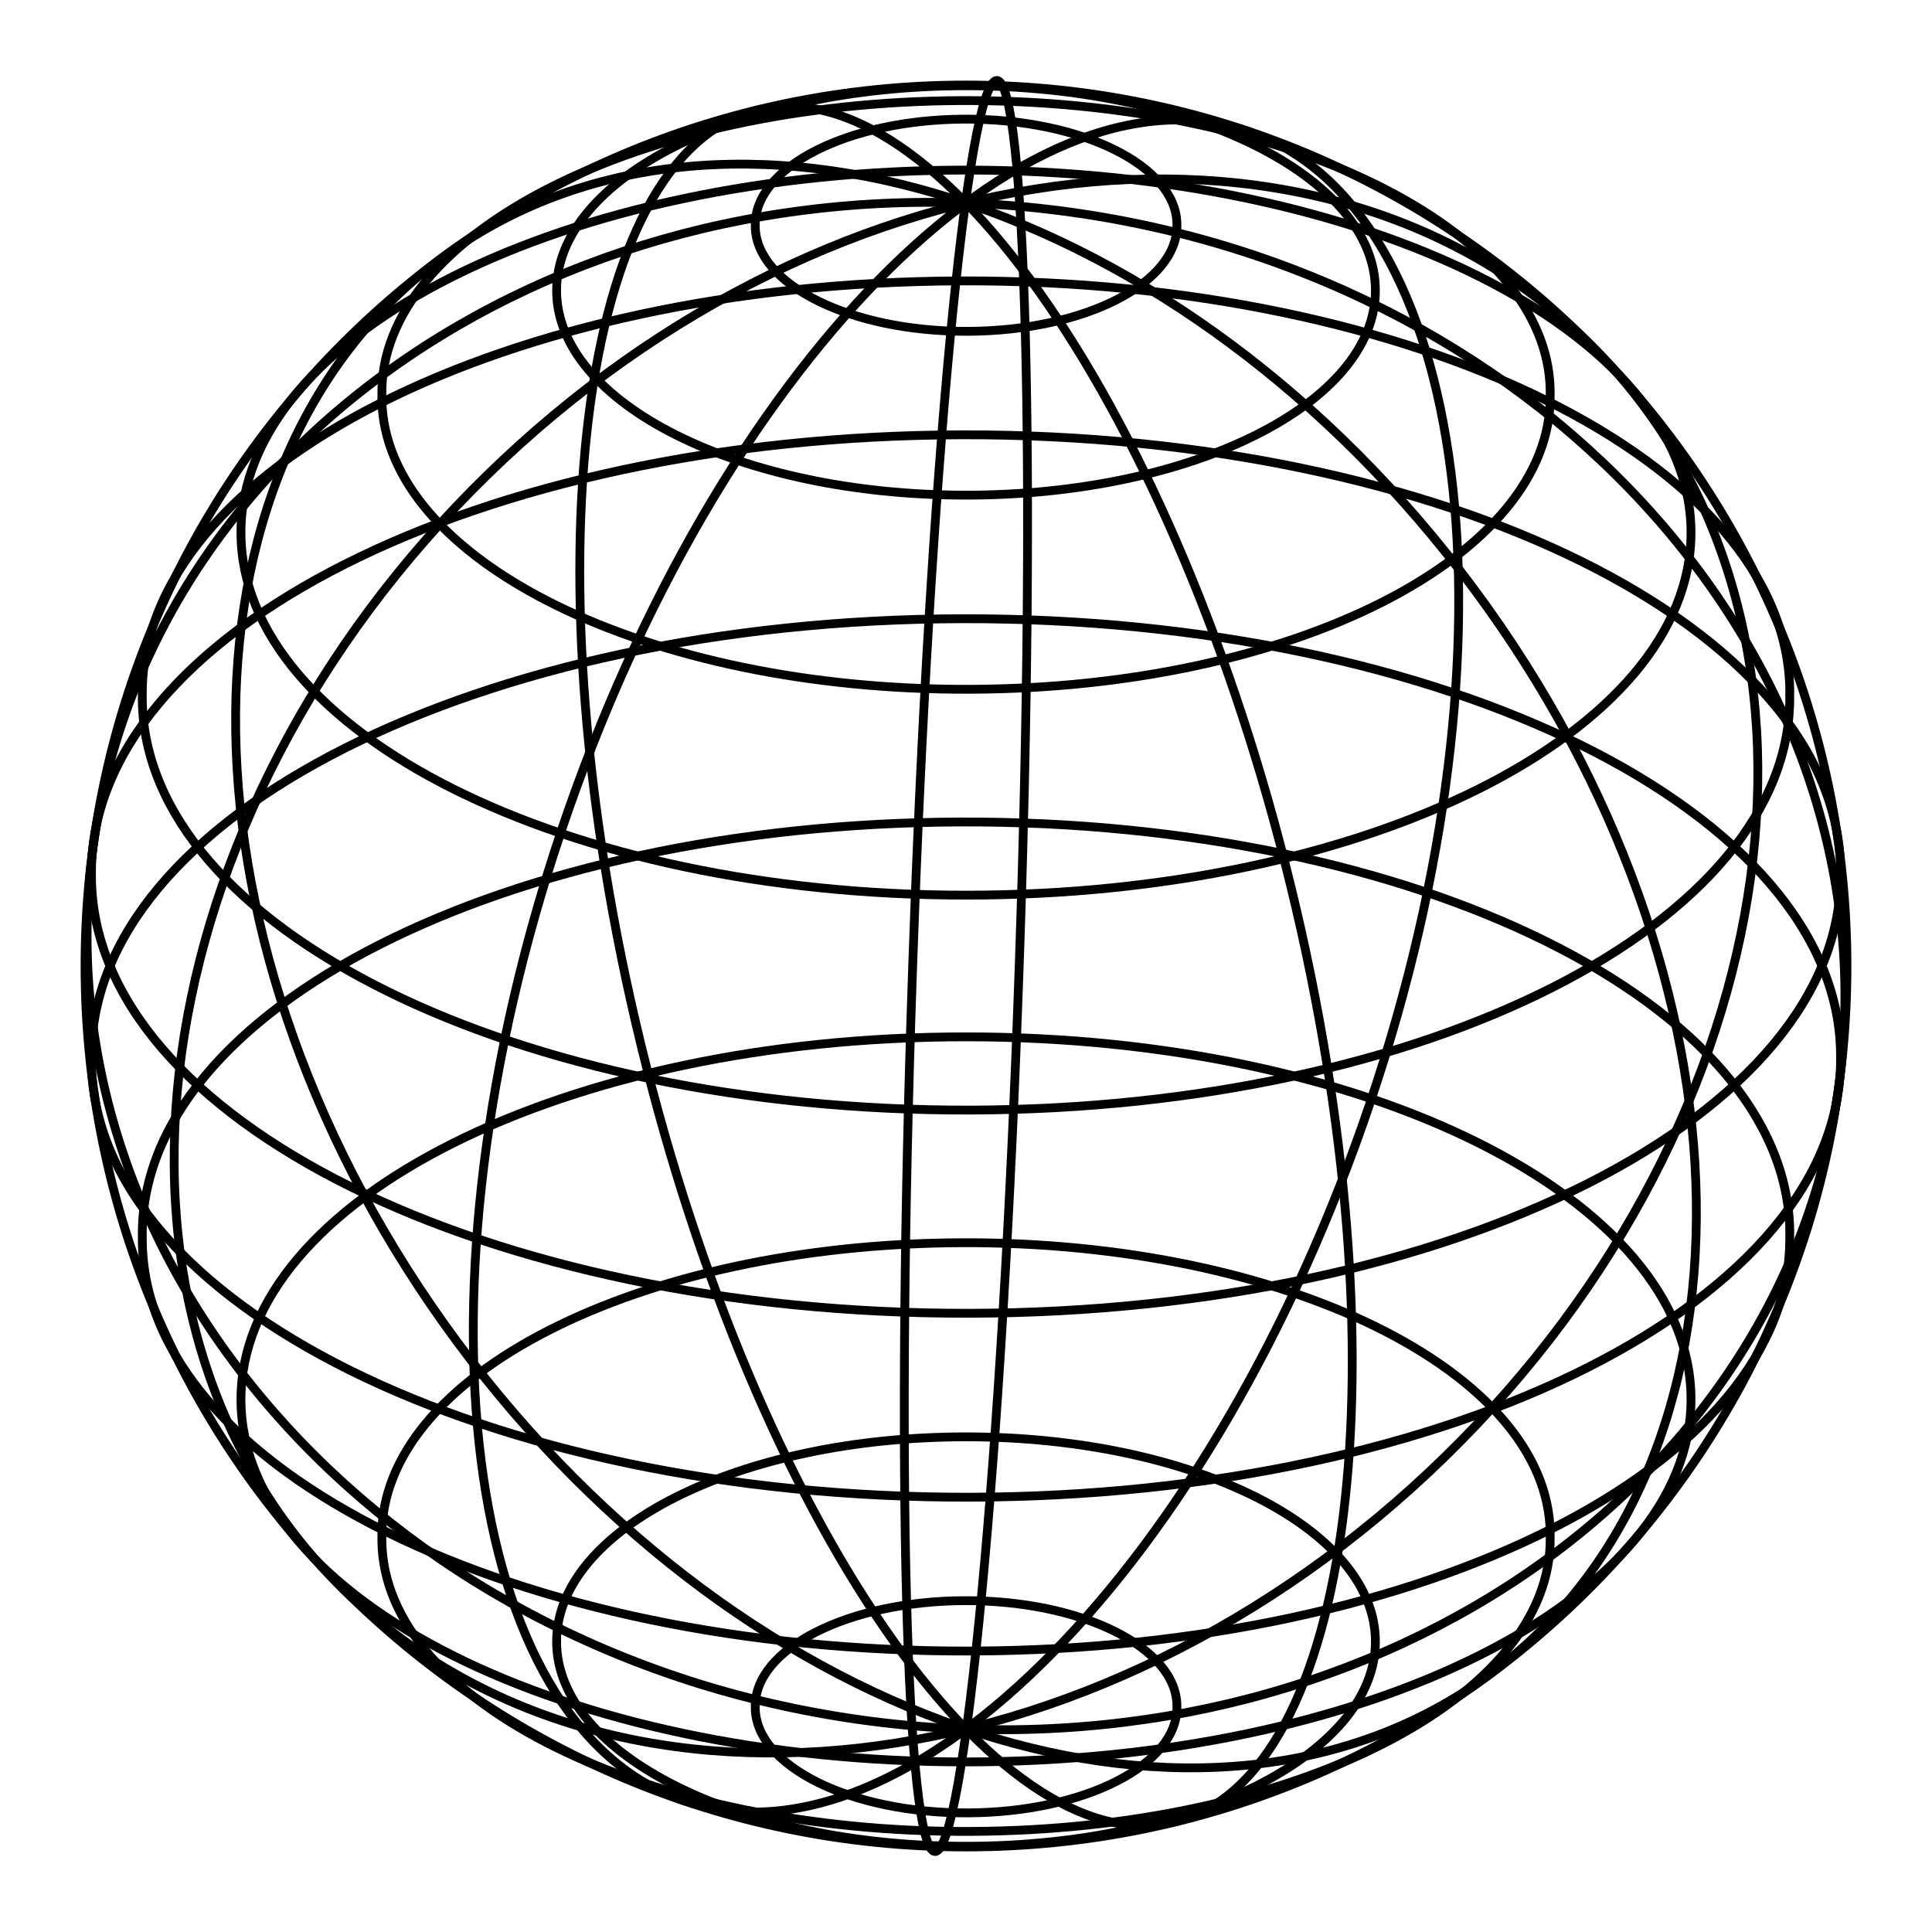 <svg id="Graphic_Elements" data-name="Graphic Elements" xmlns="http://www.w3.org/2000/svg" viewBox="0 0 1200 1200"><g id="layer1"><g id="g2990"><g id="g2992"><path id="path2994" d="M633,601.16c-10.45,302-33.77,547.73-52.08,548.84s-24.67-242.84-14.22-544.85c.07-2.1.15-4.21.22-6.31C577.41,296.83,600.73,51.11,619,50s24.68,242.84,14.22,544.85C633.19,597,633.12,599.06,633,601.16Z" style="fill:none;stroke:#000;stroke-miterlimit:9.913;stroke-width:5.472px"/><path id="path2996" d="M851.1,684.68C754.54,971,563.84,1165.3,425.15,1118.57S252.3,801.81,348.86,515.45l0-.13C445.46,229,636.16,34.7,774.85,81.43S947.7,398.19,851.14,684.55Z" style="fill:none;stroke:#000;stroke-miterlimit:9.913;stroke-width:5.472px"/><path id="path2998" d="M897.41,904.89c-216.33,211-524.85,245.58-689.11,77.19s-122-475.95,94.28-687S827.43,49.52,991.69,217.91,1113.74,693.87,897.41,904.89Z" style="fill:none;stroke:#000;stroke-miterlimit:9.913;stroke-width:5.472px"/><path id="path3000" d="M665.48,131.83c299.29,41.86,512.6,285.41,476.44,544s-308.11,434.24-607.4,392.38S21.91,782.78,58.08,524.22,366.19,90,665.48,131.83Z" style="fill:none;stroke:#000;stroke-miterlimit:9.913;stroke-width:5.472px"/><path id="path3002" d="M915.61,366c180,242.78,184.55,544.34,10.24,673.56S464.34,1076.75,284.37,834,99.82,289.63,274.13,160.42,735.64,123.27,915.61,366Z" style="fill:none;stroke:#000;stroke-miterlimit:9.913;stroke-width:5.472px"/><path id="path3004" d="M801.82,550.78c71.6,293.6,39.28,553.64-72.18,580.82S469.77,942.81,398.18,649.22,358.9,95.58,470.36,68.4,730.23,257.19,801.82,550.78Z" style="fill:none;stroke:#000;stroke-miterlimit:9.913;stroke-width:5.472px"/></g><g id="g3006"><path id="path3008" d="M731,1060.1c.47,36.17-57.78,65.67-130.1,65.91s-131.33-28.9-131.8-65.06v-.85c-.46-36.16,57.79-65.67,130.11-65.9s131.32,28.89,131.79,65.06Q731,1059.68,731,1060.1Z" style="fill:none;stroke:#000;stroke-miterlimit:9.913;stroke-width:5.472px"/><path id="path3010" d="M854.29,1019.6c0,70.22-113.85,127.15-254.29,127.15s-254.29-56.93-254.29-127.15h0c0-70.23,113.85-127.15,254.29-127.15S854.29,949.37,854.29,1019.6Z" style="fill:none;stroke:#000;stroke-miterlimit:9.913;stroke-width:5.472px"/><path id="path3012" d="M962.85,954.7c1.55,100.2-159.63,182-360,182.83s-364.1-79.82-365.66-180q0-1.41,0-2.82c-1.55-100.2,159.63-182.05,360-182.83s364.1,79.82,365.66,180Q962.87,953.29,962.85,954.7Z" style="fill:none;stroke:#000;stroke-miterlimit:9.913;stroke-width:5.472px"/><path id="path3014" d="M1050.32,869.19c0,124.36-201.62,225.17-450.33,225.17S149.66,993.55,149.66,869.19,351.28,644,600,644,1050.32,744.83,1050.32,869.19Z" style="fill:none;stroke:#000;stroke-miterlimit:9.913;stroke-width:5.472px"/><path id="path3016" d="M1111.63,768c1.84,141.28-225.72,256.56-508.27,257.49S90.24,912.67,88.4,771.39c0-1.12,0-2.23,0-3.35C86.55,626.76,314.11,511.48,596.66,510.55s513.12,112.86,515,254.14C1111.64,765.81,1111.64,766.92,1111.63,768Z" style="fill:none;stroke:#000;stroke-miterlimit:9.913;stroke-width:5.472px"/><path id="path3018" d="M1143.19,657.12c1.36,150-240.74,272.15-540.74,272.82S58.17,809.57,56.82,659.57c0-.82,0-1.63,0-2.45C55.47,507.12,297.56,385,597.56,384.3s544.28,120.37,545.63,270.37C1143.2,655.49,1143.2,656.3,1143.19,657.12Z" style="fill:none;stroke:#000;stroke-miterlimit:9.913;stroke-width:5.472px"/><path id="path3020" d="M1143.19,542.88c1.36,150-240.74,272.14-540.74,272.82S58.17,695.33,56.82,545.33c0-.82,0-1.63,0-2.45-1.35-150,240.74-272.15,540.74-272.82s544.28,120.37,545.63,270.37C1143.2,541.25,1143.2,542.06,1143.19,542.88Z" style="fill:none;stroke:#000;stroke-miterlimit:9.913;stroke-width:5.472px"/><path id="path3022" d="M1111.63,432c1.84,141.28-225.72,256.56-508.27,257.49S90.24,576.59,88.4,435.31c0-1.12,0-2.23,0-3.35C86.55,290.68,314.11,175.4,596.66,174.47s513.12,112.86,515,254.14C1111.64,429.73,1111.64,430.84,1111.63,432Z" style="fill:none;stroke:#000;stroke-miterlimit:9.913;stroke-width:5.472px"/><path id="path3024" d="M1050.32,330.81C1050.32,455.17,848.7,556,600,556S149.66,455.17,149.66,330.81,351.28,105.64,600,105.64,1050.32,206.45,1050.32,330.81Z" style="fill:none;stroke:#000;stroke-miterlimit:9.913;stroke-width:5.472px"/><path id="path3026" d="M962.85,245.3c1.55,100.2-159.63,182.05-360,182.83s-364.1-79.82-365.66-180q0-1.41,0-2.82c-1.55-100.2,159.63-182,360-182.83s364.1,79.82,365.66,180Q962.87,243.89,962.85,245.3Z" style="fill:none;stroke:#000;stroke-miterlimit:9.913;stroke-width:5.472px"/><path id="path3028" d="M854.29,180.4c0,70.23-113.85,127.15-254.29,127.15S345.71,250.63,345.71,180.4,459.56,53.25,600,53.25,854.29,110.18,854.29,180.4Z" style="fill:none;stroke:#000;stroke-miterlimit:9.913;stroke-width:5.472px"/><path id="path3030" d="M731,139.9c.47,36.16-57.78,65.67-130.1,65.9s-131.33-28.89-131.8-65.06v-.84c-.46-36.17,57.79-65.67,130.11-65.91S730.48,102.89,731,139.05C731,139.33,731,139.61,731,139.9Z" style="fill:none;stroke:#000;stroke-miterlimit:9.913;stroke-width:5.472px"/></g><path id="path3032" d="M1147.18,600c0,302.2-245,547.18-547.18,547.18S52.82,902.2,52.82,600,297.8,52.82,600,52.82,1147.18,297.8,1147.18,600Z" style="fill:none;stroke:#000;stroke-miterlimit:9.913;stroke-width:5.472px"/></g></g></svg>